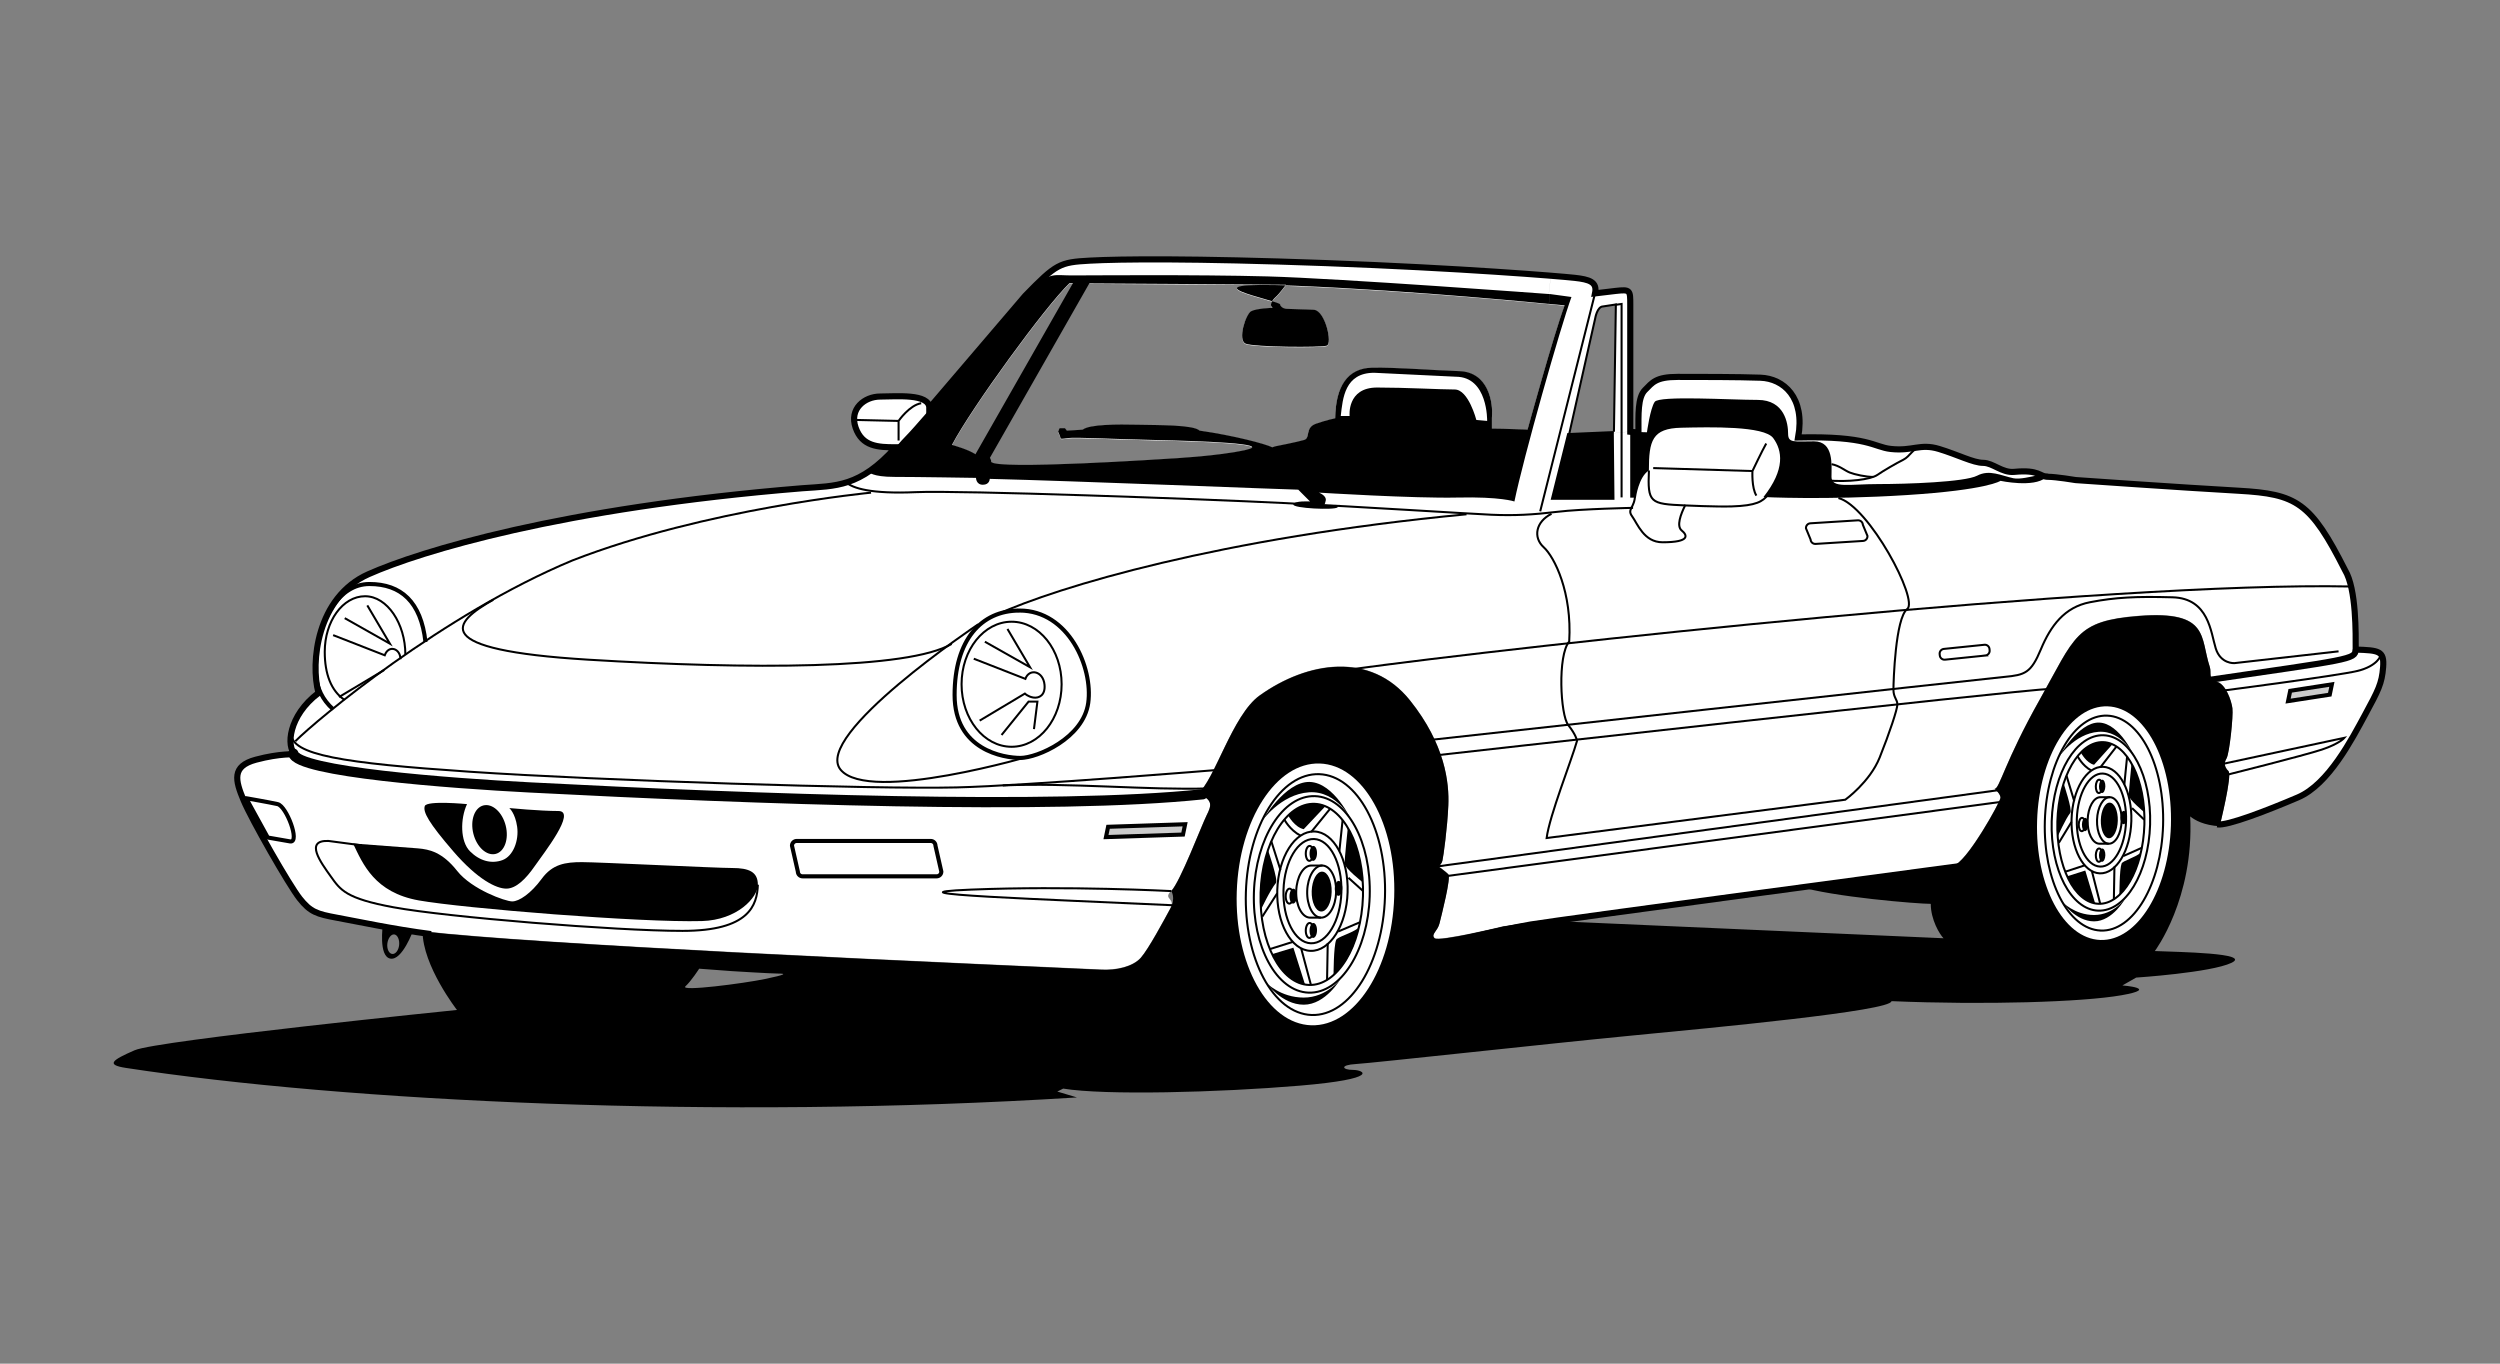 <?xml version="1.0" encoding="UTF-8" standalone="no"?>
<!-- Created with Inkscape (http://www.inkscape.org/) -->
<svg id="svg2" xmlns:rdf="http://www.w3.org/1999/02/22-rdf-syntax-ns#" xmlns="http://www.w3.org/2000/svg" height="54" width="99" version="1.1" xmlns:cc="http://creativecommons.org/ns#" xmlns:dc="http://purl.org/dc/elements/1.1/">
 <rect width="100%" height="100%" fill="#808080" stroke="none"/>
 <g id="g20553">
  <rect id="rect2990" opacity="0" height="54" width="99" y="0" x="0"/>
  <path id="path74384" fill="#fff" d="m63.909 17.156 0.08-5.089-0.506 0.078c-0.233 0-0.311 0.467-0.311 0.467l-1.028 4.572 1.766-0.028 0.649-0.067 0.324 0.032c0-0.713-0.032-1.394 0.259-1.686 0.292-0.292 0.422-0.519 1.297-0.519 0.875 0 2.367 0 3.275 0.032 0.908 0.032 1.783 0.778 1.492 2.367 2.788-0.065 2.987 0.379 3.664 0.454 0.875 0.097 1.167-0.227 1.913 0 0.746 0.227 1.362 0.551 1.751 0.551s0.747 0.404 1.232 0.357c1.005-0.097 1.005 0.195 1.329 0.195 0.324 0 1.102 0.13 1.102 0.13s4.15 0.292 6.452 0.422c2.302 0.13 2.853 0.454 4.215 3.145 0.454 0.746 0.422 2.562 0.422 3.145 0.924 0.032 1.135 0.049 1.086 0.697-0.049 0.648-0.195 0.924-0.713 1.881-0.519 0.957-1.443 2.756-2.659 3.275-1.118 0.477-2.551 1.036-3.077 1.073l0.019-0.11c0.119-0.499 0.433-1.872 0.306-1.999-0.156-0.156-0.195-0.311-0.078-0.506s0.272-1.673 0.233-1.984c-0.039-0.311-0.272-0.973-0.623-1.051-0.35-0.078-0.199-0.362-0.272-0.584-0.389-1.167 0.002-2.239-2.801-2.023-2.529 0.195-2.529 0.817-3.93 3.307-1.401 2.49-1.595 3.541-1.79 3.541 0 0 0.233 0.195 0.233 0.35 0 0.147-1.221 2.352-1.78 2.653l-0.23 0.105c-2.794 0.375-11.779 1.582-15.26 2.068l-0.566 0.048-0.257-0.011-1.595 0.233s-2.568 0.623-2.724 0.467c-0.156-0.156 0.117-0.272 0.195-0.584s0.467-1.829 0.35-1.946c-0.117-0.117-0.389-0.311-0.389-0.311s0.117-0.078 0.156-0.233 0.195-1.284 0.233-2.179c0.039-0.895-0.12-2.417-1.518-4.163-1.556-1.946-4.059-1.547-5.953-0.195-1.089 0.778-1.79 3.385-2.451 3.891 0.623 0.233 0.545 0.467 0.35 0.856-0.195 0.389-1.051 2.646-1.401 2.996-0.35 0.35 0.195 0.272-0.039 0.7s-0.856 1.595-1.167 1.946c-0.311 0.35-0.973 0.506-1.595 0.467-0.353-0.022-7.722-0.332-14.591-0.689-5.069-0.266-10.038-0.568-12.257-0.829l0.007 0.064c-1.38-0.194-2.659-0.468-3.395-0.603-0.794-0.146-1.054-0.227-1.475-0.762-0.422-0.535-1.897-3.113-2.221-3.891-0.324-0.779-0.486-1.346 0.486-1.605 0.973-0.259 1.556-0.211 1.556-0.211-0.357-0.292-0.276-1.524 0.924-2.432-0.324-1.2-0.065-3.794 1.978-4.702 2.043-0.908 7.62-2.626 17.185-3.405 1.329-0.097 2.27-0.032 3.696-1.621-0.713 0-1.329-0.032-1.589-0.778s0.357-1.232 0.973-1.232 1.946-0.13 1.946 0.454l3.794-4.442c1.232-1.265 1.362-1.329 2.562-1.394 1.2-0.065 4.021-0.097 9.338 0.097 4.022 0.147 7.316 0.369 8.91 0.496l0.006 0.021-0.13 1.119s-5.183-0.515-9.988-0.71-0.642 0.584-0.603 0.739 0.233 0.175 0.233 0.175l1.109 0.039c0.447 0.039 0.739 1.342 0.506 1.42-0.233 0.078-2.879 0.058-3.21-0.078-0.331-0.136 0-1.167 0.214-1.284 0.214-0.117 0.856-0.136 0.856-0.136-0.156-0.097-0.019-0.311 0.117-0.428s0.409-0.486 0.409-0.486-7.762-0.058-8.579-0.058c-0.953 0.914-3.872 4.922-4.65 6.401 0 0 0.739 0.195 1.012 0.428 0.272 0.233 0.506-0.117 0.545 0.233s7.043-0.117 7.043-0.117 1.965-0.097 3.054-0.35c1.089-0.253-1.848-0.35-3.599-0.389s-3.171-0.117-3.443-0.078c-0.272 0.039-0.311 0.039-0.311 0s-0.097-0.253-0.097-0.253l0.058-0.136h0.214l0.078 0.097 0.623-0.039c0.272-0.214 1.362-0.214 2.198-0.195 0.837 0.019 2.198 0 2.432 0.233 1.362 0.195 2.607 0.525 2.879 0.661l0.117-0.039s0.895-0.175 1.148-0.253c0.253-0.078 0.019-0.486 0.467-0.642s0.759-0.214 0.759-0.214c0.019-1.265 0.486-1.984 1.459-2.004 0.973-0.019 2.315 0.097 3.463 0.136 1.148 0.039 1.342 1.245 1.284 1.848v0.428c0.525 0 1.411 0.042 1.411 0.042s1.021-3.719 1.469-4.925l-0.673-0.069 0.13-1.119c0.396 0.032 0.82 0.053 0.941 0.067 0.584 0.065 0.908 0.162 0.811 0.616l0.811-0.097c0.584-0.065 0.584-0.032 0.584 0.551v5.026l-0.65 0.067z"/>
  <path id="path74386" d="m28.989 37.711c6.869 0.357 14.237 0.666 14.591 0.689 0.623 0.039 1.284-0.117 1.595-0.467 0.311-0.35 0.934-1.518 1.167-1.946 0.233-0.428 0.039-0.7 0.039-0.7 0.35-0.35 1.206-2.607 1.401-2.996 0.195-0.389 0.272-0.623-0.35-0.856 0.661-0.506 1.362-3.113 2.451-3.891 1.894-1.353 4.397-1.751 5.953 0.195 1.397 1.747 1.556 3.268 1.518 4.163-0.039 0.895-0.195 2.023-0.233 2.179-0.039 0.156-0.156 0.233-0.156 0.233s0.272 0.195 0.389 0.311-0.272 1.634-0.35 1.946c-0.078 0.311-0.35 0.428-0.195 0.584s2.724-0.467 2.724-0.467l1.595-0.233 15.836 0.7c-0.156-0.156-0.506-0.739-0.506-1.362-0.506 0-3.891-0.272-5.253-0.7l6.148-0.817c0.506-0.078 1.868-2.529 1.868-2.685 0-0.156-0.233-0.35-0.233-0.35 0.195 0 0.389-1.051 1.79-3.541 1.401-2.49 1.401-3.113 3.93-3.307 2.803-0.216 2.412 0.856 2.801 2.023 0.074 0.221-0.078 0.506 0.272 0.584 0.35 0.078 0.584 0.739 0.623 1.051 0.039 0.311-0.117 1.79-0.233 1.984-0.117 0.195-0.078 0.35 0.078 0.506s-0.35 2.179-0.35 2.179c-0.623-0.039-0.973-0.233-1.167-0.389 0.156 3.268-1.401 5.331-1.401 5.331 0.934 0.039 3.852 0.078 3.035 0.467s-3.774 0.584-3.774 0.584l-0.545 0.311s1.518 0.117-0.039 0.389-5.409 0.389-9.105 0.233c0 0.389-7.043 1.051-10.272 1.362-3.229 0.311-10.272 1.089-10.934 1.128-0.661 0.039-0.545 0.233-0.117 0.233s1.128 0.35-2.101 0.623-7.743 0.389-9.377 0.117l-0.233 0.117 0.778 0.233c-14.24 0.894-29.026 0.154-37.664-1.169-0.803-0.123-0.544-0.311 0.351-0.7s12.762-1.595 12.762-1.595-1.362-1.751-1.362-3.113c2.219 0.261 7.188 0.563 12.257 0.829v0.747l-1.304-0.097s-0.311 0.486-0.545 0.7c-0.233 0.214 2.315-0.117 3.152-0.292 0.837-0.175 0.837-0.214 0.545-0.214s-1.848-0.097-1.848-0.097v-0.747z"/>
  <path id="path74388" d="m13.98 33.4c0.389 0.817 0.856 1.946 2.607 2.257 1.751 0.311 8.793 0.884 11.206 0.817 1.401-0.039 2.218-0.934 2.218-1.44 0-0.506-0.35-0.661-1.012-0.661-0.661 0-5.292-0.233-5.953-0.233-0.661 0-1.167 0.078-1.595 0.661-0.428 0.584-0.895 0.895-1.167 0.895-0.272 0-1.604-0.478-2.179-1.206-0.584-0.739-1.089-0.856-1.556-0.895-0.467-0.039-2.568-0.194-2.568-0.194z"/>
  <path id="path74390" d="m20.166 31.999s1.206 0.117 1.946 0.117c0.739 0-0.584 1.673-0.934 2.179-0.35 0.506-0.739 0.895-1.128 0.895-0.389 0-1.128-0.35-2.101-1.479-0.973-1.128-1.206-1.556-1.128-1.79 0.078-0.233 1.673-0.078 1.673-0.078-0.272 0.584-0.272 1.479 0.117 1.868s0.856 0.506 1.284 0.35c0.428-0.156 0.661-0.778 0.584-1.323-0.078-0.545-0.311-0.739-0.311-0.739z"/>
  <ellipse id="ellipse74394" rx=".99" transform="rotate(75.855)" ry=".66" cy="-10.769" cx="36.596"/>
  <path id="path74396" d="m19.388 32.855"/>
  <path id="path74398" d="m62.228 11.766c-0.428 1.167-1.907 6.381-2.257 8.093 0 0-0.545-0.195-2.257-0.156-1.712 0.039-5.486-0.195-5.486-0.195s0.311 0.117 0.272 0.311-0.078 0.195-0.078 0.195 0.661-0.039 0.545 0.078c-0.117 0.117-1.79 0.039-1.751-0.117 0.039-0.156 0.661-0.117 0.661-0.117l-0.466-0.467c-0.311 0-8.988-0.35-12.217-0.428 0 0 0 0.233-0.272 0.233s-0.272-0.272-0.272-0.272-2.335-0.039-3.229-0.039c-0.895 0-1.012-0.195-1.012-0.195 0.7-0.389 0.934-0.895 1.479-1.44 0.545-0.545 4.319-5.019 4.98-5.759 0.661-0.739 0.895-0.584 1.556-0.584 0.661 0 4.941-0.039 7.782 0.039s11.167 0.7 11.167 0.7l-0.039 0.389s-5.233-0.525-10.039-0.72c-4.805-0.195-0.642 0.584-0.603 0.739 0.039 0.156 0.233 0.175 0.233 0.175l1.109 0.039c0.447 0.039 0.739 1.342 0.506 1.42-0.233 0.078-2.879 0.058-3.21-0.078-0.331-0.136 0-1.167 0.214-1.284 0.214-0.117 0.856-0.136 0.856-0.136-0.156-0.097-0.019-0.311 0.117-0.428s0.409-0.486 0.409-0.486-7.762-0.058-8.579-0.058c-0.953 0.914-3.872 4.922-4.65 6.401 0 0 0.739 0.195 1.012 0.428 0.272 0.233 0.506-0.117 0.545 0.233s7.043-0.117 7.043-0.117 1.965-0.097 3.054-0.35c1.089-0.253-1.848-0.35-3.599-0.389s-3.171-0.117-3.443-0.078c-0.272 0.039-0.311 0.039-0.311 0s-0.097-0.253-0.097-0.253l0.058-0.136h0.214l0.078 0.097 0.623-0.039c0.272-0.214 1.362-0.214 2.198-0.195 0.837 0.019 2.198 0 2.432 0.233 1.362 0.195 2.607 0.525 2.879 0.661l0.117-0.039s0.895-0.175 1.148-0.253c0.253-0.078 0.019-0.486 0.467-0.642s0.759-0.214 0.759-0.214c0.019-1.265 0.486-1.984 1.459-2.004 0.973-0.019 2.315 0.097 3.463 0.136 1.148 0.039 1.342 1.245 1.284 1.848v0.428c0.525 0 1.411 0.042 1.411 0.042s1.021-3.719 1.469-4.925l-0.623-0.058 0.039-0.389 0.856 0.117z"/>
  <path id="path74400" d="m15.676 36.715 0.69 0.118s-0.436 1.218-0.91 1.128c-0.474-0.09-0.295-1.333-0.295-1.333l0.516 0.088-0.065 0.287c-0.13-0.014-0.252 0.161-0.274 0.37s0.065 0.39 0.194 0.404c0.13 0.014 0.252-0.145 0.274-0.354 0.022-0.209-0.065-0.406-0.194-0.42l0.065-0.287z"/>
  <path id="path74402" d="m17.072 36.991c-1.508-0.195-2.935-0.503-3.729-0.649-0.795-0.146-1.054-0.227-1.476-0.762-0.421-0.535-1.896-3.112-2.221-3.891-0.324-0.778-0.486-1.345 0.487-1.605 0.973-0.259 1.556-0.211 1.556-0.211-0.357-0.292-0.276-1.524 0.924-2.432-0.324-1.2-0.065-3.794 1.978-4.702 2.043-0.908 7.62-2.626 17.185-3.405 1.329-0.097 2.27-0.032 3.696-1.621-0.713 0-1.329-0.032-1.589-0.778s0.357-1.232 0.973-1.232 1.946-0.13 1.946 0.454l3.794-4.442c1.232-1.265 1.362-1.329 2.562-1.394 1.2-0.065 4.021-0.097 9.338 0.097 5.318 0.195 9.274 0.519 9.857 0.584 0.584 0.065 0.908 0.162 0.811 0.616l0.811-0.097c0.584-0.065 0.584-0.032 0.584 0.551v5.026l0.324 0.032c0-0.713-0.032-1.394 0.259-1.686 0.292-0.292 0.422-0.519 1.297-0.519 0.875 0 2.367 0 3.275 0.032 0.908 0.032 1.783 0.778 1.492 2.367 2.788-0.065 2.987 0.379 3.664 0.454 0.875 0.097 1.167-0.227 1.913 0 0.746 0.227 1.362 0.551 1.751 0.551s0.747 0.404 1.232 0.357c1.005-0.097 1.005 0.195 1.329 0.195 0.324 0 1.102 0.13 1.102 0.13s4.15 0.292 6.452 0.422c2.302 0.13 2.853 0.454 4.215 3.145 0.454 0.746 0.422 2.562 0.422 3.145 0.924 0.032 1.135 0.049 1.086 0.697-0.049 0.648-0.195 0.924-0.713 1.881-0.519 0.957-1.443 2.756-2.659 3.275s-2.805 1.135-3.194 1.07" stroke="#000" stroke-width=".243" fill="none"/>
  <polygon id="polygon74404" transform="matrix(.162 0 0 .162 4.5 10.15)" stroke="#000" points="351.59 59.27 355.54 43.453 366.46 42.979 366.62 59.27" stroke-width=".5"/>
  <path id="path74406" d="m64.557 17.098v2.609h0.226s0.103-0.821 0.513-1.077c0-1.18 0.128-1.667 1.282-1.692 1.154-0.026 3.282-0.077 3.641 0.41 0.359 0.487 0.487 1.231-0.385 2.334 0 0 2.436 0.128 5.667-0.077 3.231-0.205 3.718-0.564 3.718-0.564s1.308 0.282 1.795-0.128c0.487-0.41-0.795 0.128-1.282 0.026-0.487-0.103-0.949-0.359-1.436-0.103-0.487 0.256-2.795 0.333-3.923 0.333s-1.846 0.179-1.846-0.282 0.103-1.41-0.692-1.41c-0.795 0-1.026 0.077-1.026-0.308s-0.128-1.333-1.205-1.333-3.898-0.179-4.077 0.077c-0.179 0.256-0.308 1.205-0.308 1.205l-0.66-0.019z"/>
  <ellipse id="ellipse74412" rx="5.186" transform="rotate(91.865)" ry="3.119" cy="-53.218" cx="33.704" fill="#fff"/>
  <path id="path74414" fill="#fff" d="m52.09 35.426"/>
  <g stroke="#000" stroke-width=".081" fill="none">
   <path id="path74418" d="m51.941 40.194c1.521 0.052 2.821-2.041 2.904-4.675 0.083-2.634-1.083-4.81-2.604-4.862-1.521-0.052-2.821 2.041-2.904 4.675-0.083 2.633 1.083 4.81 2.604 4.862z"/>
   <path id="path74420" d="m52.09 35.426"/>
   <path id="path74424" d="m51.823 39.309c1.266 0.042 2.348-1.666 2.417-3.815 0.069-2.149-0.902-3.925-2.168-3.967-1.266-0.042-2.348 1.666-2.417 3.815-0.069 2.149 0.902 3.925 2.168 3.967z"/>
   <path id="path74426" d="m51.947 35.418"/>
   <path id="path74430" d="m51.837 39.004c1.12 0.039 2.077-1.535 2.137-3.516s-0.797-3.618-1.917-3.656c-1.12-0.039-2.076 1.535-2.137 3.516-0.061 1.981 0.797 3.618 1.917 3.656z"/>
   <path id="path74432" d="m51.947 35.418"/>
  </g>
  <path id="path74434" d="m53.527 32.503s-0.564-1.205-1.692-1.128c-1.128 0.077-1.872 1.154-1.872 1.154s0.923-1.59 1.898-1.564c0.974 0.025 1.667 1.538 1.667 1.538z"/>
  <path id="path74436" d="m53.09 38.76s-0.59 1.026-1.462 1.026c-0.872 0-1.487-0.872-1.487-0.872s0.564 0.59 1.487 0.59c0.923 0 1.462-0.744 1.462-0.744z"/>
  <path id="path74438" d="m50.372 37.785c0.205 0.436 0.641 1.051 1.308 1.205l-0.462-1.462-0.846 0.256z"/>
  <path id="path74440" d="m50.219 33.684c-0.154 0.436-0.385 1.282-0.282 2.333 0 0 0.359-0.769 0.59-1.051 0.097-0.118-0.308-1.281-0.308-1.281z"/>
  <path id="path74442" d="m52.474 31.939c-0.333-0.179-0.923-0.205-1.462 0.359 0 0 0.256 0.462 0.615 0.538l0.846-0.897z"/>
  <path id="path74444" d="m53.373 32.785c0.282 0.462 0.59 1.41 0.59 2.154 0 0-0.718-0.564-0.718-0.744s0.128-1.41 0.128-1.41z"/>
  <path id="path74446" d="m53.809 36.735c-0.128 0.539-0.333 1.282-1 1.872 0 0 0-1.128 0.103-1.385 0.051-0.128 0.615-0.256 0.897-0.487z"/>
  <g stroke="#000" stroke-width=".081" fill="none">
   <path id="path74450" d="m51.897 37.654c0.769 0.026 1.426-1.012 1.468-2.317 0.042-1.305-0.548-2.385-1.317-2.41-0.769-0.026-1.426 1.012-1.468 2.317-0.042 1.306 0.548 2.385 1.317 2.41z"/>
   <path id="path74452" d="m51.972 35.29"/>
   <path id="path74456" d="m51.91 37.354c0.633 0.022 1.175-0.884 1.209-2.024 0.034-1.14-0.451-2.083-1.084-2.105-0.633-0.022-1.175 0.884-1.209 2.024-0.034 1.14 0.451 2.083 1.084 2.105z"/>
   <path id="path74458" d="m51.972 35.29"/>
   <line id="line74460" y2="35.374" x2="50.578" y1="36.299" x1="49.987"/>
   <line id="line74462" y2="37.299" x2="51.194" y1="37.581" x1="50.295"/>
   <line id="line74464" y2="39.004" x2="51.913" y1="37.555" x1="51.526"/>
   <line id="line74466" y2="37.349" x2="52.578" y1="38.812" x1="52.552"/>
   <line id="line74468" y2="36.529" x2="53.835" y1="36.889" x1="52.988"/>
   <line id="line74470" y2="35.272" x2="53.963" y1="34.76" x1="53.398"/>
   <line id="line74472" y2="33.324" x2="50.347" y1="34.452" x1="50.706"/>
   <path id="path74474" d="m50.86 32.451s0.205 0.41 0.641 0.641"/>
   <line id="line74476" y2="32.017" x2="52.68" y1="32.952" x1="51.92"/>
   <line id="line74478" y2="32.477" x2="53.167" y1="33.708" x1="53.039"/>
   <path id="path74482" d="m52.307 36.339c0.317 0.011 0.587-0.442 0.605-1.012 0.017-0.57-0.226-1.041-0.542-1.052-0.317-0.011-0.587 0.442-0.605 1.012-0.017 0.57 0.226 1.041 0.542 1.052z"/>
   <path id="path74484" d="m52.34 35.308"/>
  </g>
  <path id="path74488" d="m52.317 36.096c0.219 0.009 0.405-0.338 0.417-0.774 0.012-0.436-0.156-0.797-0.374-0.805s-0.405 0.338-0.417 0.774c-0.012 0.436 0.156 0.797 0.374 0.805z"/>
  <path id="path74490" d="m52.34 35.308"/>
  <path id="path74492" d="m52.371 34.275h-0.436c-0.317-0.011-0.587 0.442-0.605 1.012-0.017 0.57 0.226 1.041 0.542 1.052h0.436" stroke="#000" stroke-width=".081" fill="none"/>
  <path id="path74498" d="m51.998 37.142c0.082 0.003 0.152-0.127 0.156-0.29 0.004-0.164-0.058-0.299-0.14-0.302-0.082-0.003-0.152 0.127-0.156 0.29-0.004 0.163 0.059 0.299 0.14 0.302z"/>
  <path id="path74500" d="m52.006 36.847"/>
  <path id="path74504" d="m51.849 37.142c0.082 0.003 0.152-0.127 0.156-0.29 0.004-0.164-0.058-0.299-0.14-0.302-0.082-0.003-0.152 0.127-0.156 0.29-0.004 0.164 0.059 0.299 0.14 0.302z" stroke="#000" stroke-width=".081" fill="none"/>
  <path id="path74506" d="m51.857 36.847" stroke="#000" stroke-width=".081" fill="none"/>
  <path id="path74512" d="m51.998 34.09c0.082 0.003 0.152-0.127 0.156-0.29 0.004-0.164-0.058-0.299-0.14-0.302-0.082-0.003-0.152 0.127-0.156 0.29-0.004 0.164 0.059 0.299 0.14 0.302z"/>
  <path id="path74514" d="m52.006 33.794"/>
  <path id="path74518" d="m51.849 34.09c0.082 0.003 0.152-0.127 0.156-0.29 0.004-0.164-0.058-0.299-0.14-0.302-0.082-0.003-0.152 0.127-0.156 0.29-0.004 0.164 0.059 0.299 0.14 0.302z" stroke="#000" stroke-width=".081" fill="none"/>
  <path id="path74520" d="m51.857 33.794" stroke="#000" stroke-width=".081" fill="none"/>
  <path id="path74526" d="m51.203 35.783c0.082 0.003 0.152-0.127 0.156-0.29 0.004-0.164-0.058-0.299-0.14-0.302-0.082-0.003-0.152 0.127-0.156 0.29-0.004 0.163 0.058 0.299 0.14 0.302z"/>
  <path id="path74528" d="m51.211 35.486"/>
  <path id="path74532" d="m51.054 35.783c0.082 0.003 0.152-0.127 0.156-0.29 0.004-0.164-0.058-0.299-0.14-0.302-0.082-0.003-0.152 0.127-0.156 0.29-0.004 0.163 0.058 0.299 0.14 0.302z" stroke="#000" stroke-width=".081" fill="none"/>
  <path id="path74534" d="m51.062 35.486" stroke="#000" stroke-width=".081" fill="none"/>
  <path id="path74538" d="m52.998 35.475c0.082 0.003 0.152-0.127 0.156-0.29 0.004-0.164-0.058-0.299-0.14-0.302-0.082-0.003-0.152 0.127-0.156 0.29-0.004 0.163 0.058 0.299 0.14 0.302z"/>
  <path id="path74540" d="m53.006 35.178"/>
  <path id="path74546" fill="#fff" d="m83.174 37.223c1.463 0.05 2.714-1.98 2.794-4.535 0.079-2.555-1.042-4.667-2.506-4.717-1.463-0.05-2.714 1.98-2.793 4.535-0.079 2.555 1.042 4.667 2.506 4.717z"/>
  <path id="path74548" fill="#fff" d="m83.317 32.596"/>
  <g stroke="#000" stroke-width=".081" fill="none">
   <path id="path74552" d="m83.19 36.851c1.293 0.046 2.398-1.822 2.468-4.172 0.07-2.35-0.921-4.293-2.214-4.34-1.293-0.046-2.398 1.822-2.468 4.172-0.07 2.35 0.921 4.293 2.214 4.339z"/>
   <path id="path74554" d="m83.317 32.596"/>
   <path id="path74558" d="m83.09 36.062c1.076 0.038 1.996-1.486 2.054-3.405 0.059-1.918-0.767-3.503-1.843-3.541-1.076-0.038-1.996 1.486-2.054 3.405-0.058 1.918 0.767 3.503 1.843 3.541z"/>
   <path id="path74560" d="m83.195 32.589"/>
   <path id="path74564" d="m83.101 35.79c0.952 0.035 1.765-1.37 1.817-3.138 0.052-1.768-0.678-3.229-1.629-3.263-0.952-0.035-1.765 1.37-1.817 3.138-0.052 1.768 0.678 3.229 1.629 3.263z"/>
   <path id="path74566" d="m83.195 32.589"/>
  </g>
  <path id="path74568" d="m84.538 29.987s-0.48-1.076-1.438-1.007c-0.959 0.069-1.591 1.03-1.591 1.03s0.785-1.419 1.613-1.396c0.828 0.023 1.417 1.373 1.417 1.373z"/>
  <path id="path74570" d="m84.168 35.571s-0.501 0.915-1.242 0.915c-0.741 0-1.264-0.778-1.264-0.778s0.48 0.526 1.264 0.526c0.785 0 1.242-0.664 1.242-0.664z"/>
  <path id="path74572" d="m81.858 34.702c0.174 0.389 0.545 0.938 1.111 1.076l-0.392-1.305-0.719 0.229z"/>
  <path id="path74574" d="m81.726 31.039c-0.131 0.389-0.327 1.144-0.24 2.083 0 0 0.305-0.687 0.501-0.938 0.083-0.106-0.262-1.144-0.262-1.144z"/>
  <path id="path74576" d="m83.644 29.483c-0.283-0.16-0.785-0.183-1.242 0.321 0 0 0.218 0.412 0.523 0.481l0.719-0.801z"/>
  <path id="path74578" d="m84.408 30.238c0.24 0.412 0.501 1.259 0.501 1.923 0 0-0.61-0.503-0.61-0.664s0.109-1.259 0.109-1.259z"/>
  <path id="path74580" d="m84.778 33.763c-0.109 0.481-0.283 1.144-0.85 1.671 0 0 0-1.007 0.087-1.236 0.044-0.114 0.523-0.229 0.763-0.435z"/>
  <g stroke="#000" stroke-width=".081" fill="none">
   <path id="path74584" d="m83.153 34.585c0.654 0.023 1.212-0.903 1.248-2.068 0.036-1.165-0.466-2.128-1.119-2.151-0.654-0.023-1.212 0.903-1.248 2.068-0.036 1.165 0.466 2.128 1.119 2.151z"/>
   <path id="path74586" d="m83.218 32.474"/>
   <path id="path74590" d="m83.164 34.317c0.538 0.02 0.998-0.789 1.028-1.806 0.029-1.018-0.383-1.859-0.922-1.879-0.538-0.02-0.998 0.789-1.028 1.806-0.029 1.018 0.383 1.859 0.922 1.879z"/>
   <path id="path74592" d="m83.218 32.474"/>
   <line id="line74594" y2="32.55" x2="82.031" y1="33.374" x1="81.53"/>
   <line id="line74596" y2="34.267" x2="82.555" y1="34.518" x1="81.791"/>
   <line id="line74598" y2="35.79" x2="83.168" y1="34.496" x1="82.839"/>
   <line id="line74600" y2="34.313" x2="83.732" y1="35.618" x1="83.709"/>
   <line id="line74602" y2="33.58" x2="84.8" y1="33.901" x1="84.08"/>
   <line id="line74604" y2="32.459" x2="84.909" y1="32.001" x1="84.429"/>
   <line id="line74606" y2="30.72" x2="81.835" y1="31.727" x1="82.14"/>
   <path id="path74608" d="m82.271 29.942s0.174 0.366 0.545 0.572"/>
   <line id="line74610" y2="29.553" x2="83.819" y1="30.388" x1="83.173"/>
   <line id="line74612" y2="29.964" x2="84.233" y1="31.064" x1="84.124"/>
   <path id="path74616" d="m83.503 33.411c0.269 0.01 0.499-0.394 0.514-0.903 0.015-0.509-0.192-0.929-0.461-0.939-0.269-0.01-0.499 0.394-0.514 0.903-0.015 0.509 0.192 0.929 0.461 0.939z"/>
   <path id="path74618" d="m83.529 32.49"/>
  </g>
  <path id="path74622" d="m83.51 33.194c0.186 0.008 0.345-0.302 0.355-0.691 0.01-0.389-0.132-0.711-0.318-0.719-0.186-0.008-0.345 0.302-0.355 0.691s0.132 0.711 0.318 0.719z"/>
  <path id="path74624" d="m83.529 32.49"/>
  <path id="path74626" d="m83.555 31.569h-0.371c-0.269-0.01-0.499 0.394-0.514 0.903-0.015 0.509 0.192 0.929 0.461 0.939h0.371" stroke="#000" stroke-width=".081" fill="none"/>
  <path id="path74632" d="m83.239 34.128c0.07 0.003 0.129-0.113 0.133-0.259 0.004-0.146-0.05-0.267-0.119-0.269-0.07-0.003-0.129 0.113-0.133 0.259-0.004 0.146 0.05 0.267 0.119 0.269z"/>
  <path id="path74634" d="m83.246 33.863"/>
  <path id="path74638" d="m83.113 34.128c0.07 0.003 0.129-0.113 0.133-0.259 0.004-0.146-0.05-0.267-0.119-0.269-0.07-0.003-0.129 0.113-0.133 0.259-0.004 0.146 0.05 0.267 0.119 0.269z" stroke="#000" stroke-width=".081" fill="none"/>
  <path id="path74640" d="m83.119 33.863" stroke="#000" stroke-width=".081" fill="none"/>
  <path id="path74646" d="m83.239 31.404c0.07 0.003 0.129-0.113 0.133-0.259 0.004-0.146-0.05-0.267-0.119-0.269-0.07-0.003-0.129 0.113-0.133 0.259-0.004 0.146 0.05 0.267 0.119 0.269z"/>
  <path id="path74648" d="m83.246 31.14"/>
  <path id="path74652" d="m83.113 31.404c0.07 0.003 0.129-0.113 0.133-0.259 0.004-0.146-0.05-0.267-0.119-0.269-0.07-0.003-0.129 0.113-0.133 0.259-0.004 0.146 0.05 0.267 0.119 0.269z" stroke="#000" stroke-width=".081" fill="none"/>
  <path id="path74654" d="m83.119 31.14" stroke="#000" stroke-width=".081" fill="none"/>
  <path id="path74660" d="m82.563 32.915c0.07 0.003 0.129-0.113 0.133-0.259 0.004-0.146-0.05-0.267-0.119-0.269-0.07-0.003-0.129 0.113-0.133 0.259-0.004 0.146 0.05 0.267 0.119 0.269z"/>
  <path id="path74662" d="m82.569 32.649"/>
  <path id="path74666" d="m82.437 32.915c0.07 0.003 0.129-0.113 0.133-0.259 0.004-0.146-0.05-0.267-0.119-0.269-0.07-0.003-0.129 0.113-0.133 0.259-0.004 0.146 0.05 0.267 0.119 0.269z" stroke="#000" stroke-width=".081" fill="none"/>
  <path id="path74668" d="m82.443 32.649" stroke="#000" stroke-width=".081" fill="none"/>
  <path id="path74672" d="m84.089 32.639c0.07 0.003 0.129-0.113 0.133-0.259 0.004-0.146-0.05-0.267-0.119-0.269-0.07-0.003-0.129 0.113-0.133 0.259-0.004 0.146 0.05 0.267 0.119 0.269z"/>
  <path id="path74674" d="m84.095 32.375"/>
  <g stroke="#000">
   <path id="path74676" d="m78.054 34.236s-16.264 2.179-17.432 2.373c-1.167 0.195-4.008 0.895-4.008 0.895" stroke-width=".243" fill="none"/>
   <path id="path74678" d="m37.09 34.703c0.103 0 0.187-0.083 0.187-0.187l-0.233-1.027c0-0.103-0.083-0.187-0.187-0.187h-5.308c-0.103 0-0.187 0.084-0.187 0.187l0.233 1.027c0 0.103 0.084 0.187 0.187 0.187h5.307z" stroke-width=".162" fill="#fff"/>
   <polygon id="polygon74680" transform="matrix(.162 0 0 .162 4.5 10.15)" points="242.57 141.97 261.4 141.35 261.92 138.83 243.09 139.45" fill="#ccc"/>
   <path id="path74682" d="m9.748 31.61 0.856 1.556 0.895 0.156c0.389 0.039-0.155-1.401-0.506-1.479-0.35-0.077-1.245-0.233-1.245-0.233z" stroke-width=".162" fill="#fff"/>
  </g>
  <g stroke="#000" fill="none">
   <path id="path74684" d="m40.37 24.178c-1.518 0-2.568 1.167-2.568 3.346s1.946 2.49 2.607 2.49c0.661 0 2.49-0.778 2.685-2.179 0.195-1.401-0.778-3.658-2.724-3.658z" stroke-width=".162"/>
   <g stroke-width=".081">
    <ellipse id="ellipse74688" rx="1.981" ry="2.476" cy="27.096" cx="40.059"/>
    <path id="path74690" d="m40.059 27.096"/>
    <path id="path74692" d="m16.052 25.917c0-1.216-0.714-2.306-1.596-2.306-0.881 0-1.596 0.986-1.596 2.201 0 0.871 0.25 1.545 0.781 1.902"/>
   </g>
   <path id="path74694" d="m16.849 25.423c-0.175-1.595-0.973-2.296-2.218-2.296-1.245 0-1.868 1.44-2.023 2.296-0.156 0.856-0.292 1.887 0.584 2.665" stroke-width=".162"/>
   <path id="path74696" d="m11.616 29.841c0.141 0.725 6.202 1.177 9.358 1.341 8.988 0.467 20.7 0.895 26.653 0.272" stroke-linecap="round" stroke-width=".405"/>
  </g>
  <polygon id="polygon74698" transform="matrix(.162 0 0 .162 4.5 10.15)" stroke="#000" points="531.53 108.73 541.72 107.15 542.24 104.63 532.05 106.21" fill="#ccc"/>
  <g stroke="#000" fill="none">
   <path id="path74700" d="m87.237 26.96c5.837-0.856 6.03-0.839 6.05-1.237" stroke-width=".243"/>
   <g stroke-width=".081">
    <path id="path74702" d="m88.015 27.349s4.513-0.584 5.331-0.778c0.817-0.195 0.934-0.623 0.934-0.623"/>
    <path id="path74704" d="m87.937 30.268 4.903-1.051s-0.195 0.233-0.895 0.467c-0.7 0.233-3.813 1.012-3.813 1.012"/>
    <path id="path74706" d="m92.607 25.793-4.125 0.467s-0.545 0.039-0.739-0.584c-0.195-0.623-0.272-1.984-1.712-2.023-1.44-0.039-2.257 0-3.268 0.195-1.012 0.195-1.556 0.934-1.946 1.868-0.389 0.934-0.623 1.012-1.44 1.089-0.817 0.078-22.684 2.49-22.684 2.49"/>
    <path id="path74708" d="m56.81 29.917s22.84-2.568 24.474-2.646"/>
    <path id="path74710" d="m56.887 34.314s22.023-2.996 22.334-3.035"/>
    <line id="line74712" y2="31.746" y1="34.703" x2="79.299" x1="57.199"/>
    <path id="path74714" d="m53.308 26.532c7.042-0.972 30.271-3.502 39.765-3.307"/>
    <path id="path74716" d="m33.503 19.1c0.272 0.233 0.973 0.467 2.763 0.389 1.79-0.078 11.323 0.272 14.513 0.428 3.191 0.156 7.393 0.428 8.288 0.467 0.895 0.039 1.634 0 2.607-0.117 0.973-0.117 2.996-0.156 2.996-0.156"/>
    <path id="path74718" d="m61.44 20.346c-0.623 0.311-0.739 0.934-0.311 1.323 0.428 0.389 1.128 1.79 1.012 3.735-0.467 0.545-0.35 2.918-0.039 3.307s0.35 0.623 0.35 0.623c-0.233 0.817-1.089 2.957-1.206 3.852l11.828-1.518s0.973-0.7 1.362-1.673c0.389-0.973 0.7-1.907 0.7-2.101 0-0.195-0.156-0.272-0.156-0.584s0.078-2.84 0.545-3.191c0.467-0.35-1.518-4.085-2.724-4.397"/>
    <path id="path74722" d="m73.777 21.421c0.103-0.006 0.181-0.095 0.175-0.198l-0.183-0.443c-0.006-0.103-0.095-0.181-0.198-0.175l-1.88 0.118c-0.103 0.006-0.181 0.095-0.175 0.198l0.183 0.443c0.006 0.103 0.095 0.181 0.198 0.175l1.88-0.118z"/>
    <path id="path74726" d="m78.622 25.958c0.102-0.011 0.177-0.102 0.167-0.205l-0.005-0.054c-0.01-0.102-0.101-0.177-0.204-0.166l-1.603 0.164c-0.102 0.011-0.177 0.102-0.167 0.205l0.006 0.054c0.011 0.102 0.102 0.177 0.205 0.167l1.603-0.164z"/>
    <path id="path74728" d="m77.798 25.828"/>
    <path id="path74730" d="m70.019 19.587c-0.214 0.272-0.466 0.437-1.44 0.467-0.642 0.019-1.848-0.039-1.848-0.039-0.175 0.35-0.35 0.817-0.136 0.992 0.214 0.175 0.37 0.467-0.759 0.467-0.739 0-0.992-0.739-1.206-1.031s0.117-0.331 0.117-0.856"/>
    <path id="path74732" d="m66.732 20.015c-1.401-0.058-1.488-0.104-1.435-1.384"/>
    <path id="path74734" d="m72.335 19.023c0.875 0.078 1.751-0.039 2.004-0.214 0.253-0.175 0.759-0.467 1.031-0.603 0.272-0.136 0.37-0.447 0.661-0.486"/>
    <path id="path74736" d="m72.529 18.381c0.311 0.058 0.525 0.253 0.72 0.331s0.642 0.175 0.934 0.175"/>
   </g>
  </g>
  <line id="line74738" stroke-width=".081" y2="20.248" y1="11.618" stroke="#000" x2="60.992" x1="63.163"/>
  <g stroke="#000" fill="none">
   <polyline id="polyline74740" transform="matrix(.162 0 0 .162 4.5 10.15)" points="366.93 11.89 368.61 11.65 368.61 58.93" stroke-width=".5"/>
   <g stroke-width=".081">
    <path id="path74742" d="m69.942 17.564c-0.156 0.272-0.545 1.089-0.545 1.089s-0.039 0.661 0.156 0.973"/>
    <line id="line74744" y2="18.536" y1="18.653" x2="65.467" x1="69.397"/>
    <path id="path74746" d="m36.479 15.968c-0.467 0.078-0.895 0.7-0.895 0.7v0.778"/>
    <line id="line74748" y2="16.63" y1="16.669" x2="33.911" x1="35.584"/>
   </g>
   <line id="line74750" stroke-width=".567" y2="11.066" y1="18.303" x2="42.899" x1="38.775"/>
  </g>
  <path id="path74752" fill="#fff" d="m53.094 16.474h0.35s-0.117-1.128 1.089-1.128c1.128 0 2.529 0.078 3.074 0.078 0.545 0 0.856 1.206 0.856 1.206l0.428 0.039s0.039-1.751-1.245-1.751l-3.229-0.156c-1.167 0-1.245 1.012-1.323 1.712z"/>
  <g stroke="#000" fill="none">
   <g stroke-width=".081">
    <path id="path74754" d="m46.382 35.287s-4.067-0.214-7.919-0.059c-3.852 0.156 3.035 0.389 8.054 0.623"/>
    <path id="path74756" d="m38.736 24.723s-6.576 4.397-5.447 5.759c1.128 1.362 7.665-0.584 7.665-0.584"/>
    <path id="path74758" d="m48.308 30.482s-7.666 0.634-10.428 0.7c-3.229 0.078-14.124-0.272-19.299-0.623-4.987-0.338-7.082-0.661-7.043-1.518"/>
    <path id="path74760" d="m47.841 31.221c-2.296 0.078-5.525-0.233-8.132-0.117"/>
    <path id="path74762" d="m11.694 29.353c0.856-0.856 5.837-5.019 10.972-7.159 5.292-2.062 11.828-2.685 11.828-2.685"/>
    <path id="path74764" d="m19.534 23.75c-1.595 0.895-2.626 1.984 3.755 2.373s12.684 0.389 14.396-0.623"/>
    <path id="path74766" d="m39.475 24.334c2.412-1.089 8.794-3.035 18.599-3.969"/>
    <path id="path74768" d="m30.011 35.034c-0.029 0.817-0.34 1.829-2.986 1.829s-9.338-0.546-11.439-0.934c-1.897-0.35-2.101-0.681-2.49-1.226-0.389-0.545-1.05-1.44-0.088-1.401l1.323 0.175"/>
   </g>
   <polyline id="polyline74772" transform="matrix(.162 0 0 .162 4.5 10.15)" points="218.49 91.089 224.01 100.45 212.97 94.209" stroke-width=".5"/>
   <path id="path74774" d="m38.561 26.085 2.043 0.798c0.156-0.428 0.707-0.314 0.759 0.233 0.039 0.409-0.214 0.545-0.447 0.506-0.208-0.035-0.331-0.156-0.331-0.156l-1.79 1.07" stroke-width=".081"/>
   <polyline id="polyline74776" transform="matrix(.162 0 0 .162 4.5 10.15)" points="217.05 117.01 223.65 108.85 225.81 108.85 224.97 115.57" stroke-width=".5"/>
   <polyline id="polyline74778" transform="matrix(.162 0 0 .162 4.5 10.15)" points="62.01 85.33 67.53 94.689 56.49 88.45" stroke-width=".5"/>
   <g stroke-width=".081">
    <path id="path74780" d="m13.192 25.151 2.043 0.798c0.156-0.428 0.623-0.272 0.623 0.156"/>
    <line id="line74782" y2="27.602" y1="26.532" x2="13.425" x1="15.215"/>
    <path id="path74786" d="m63.912 17.097 0.076-5.04-0.506 0.078c-0.233 0-0.311 0.467-0.311 0.467l-1.028 4.572"/>
   </g>
  </g>
 </g>
</svg>
